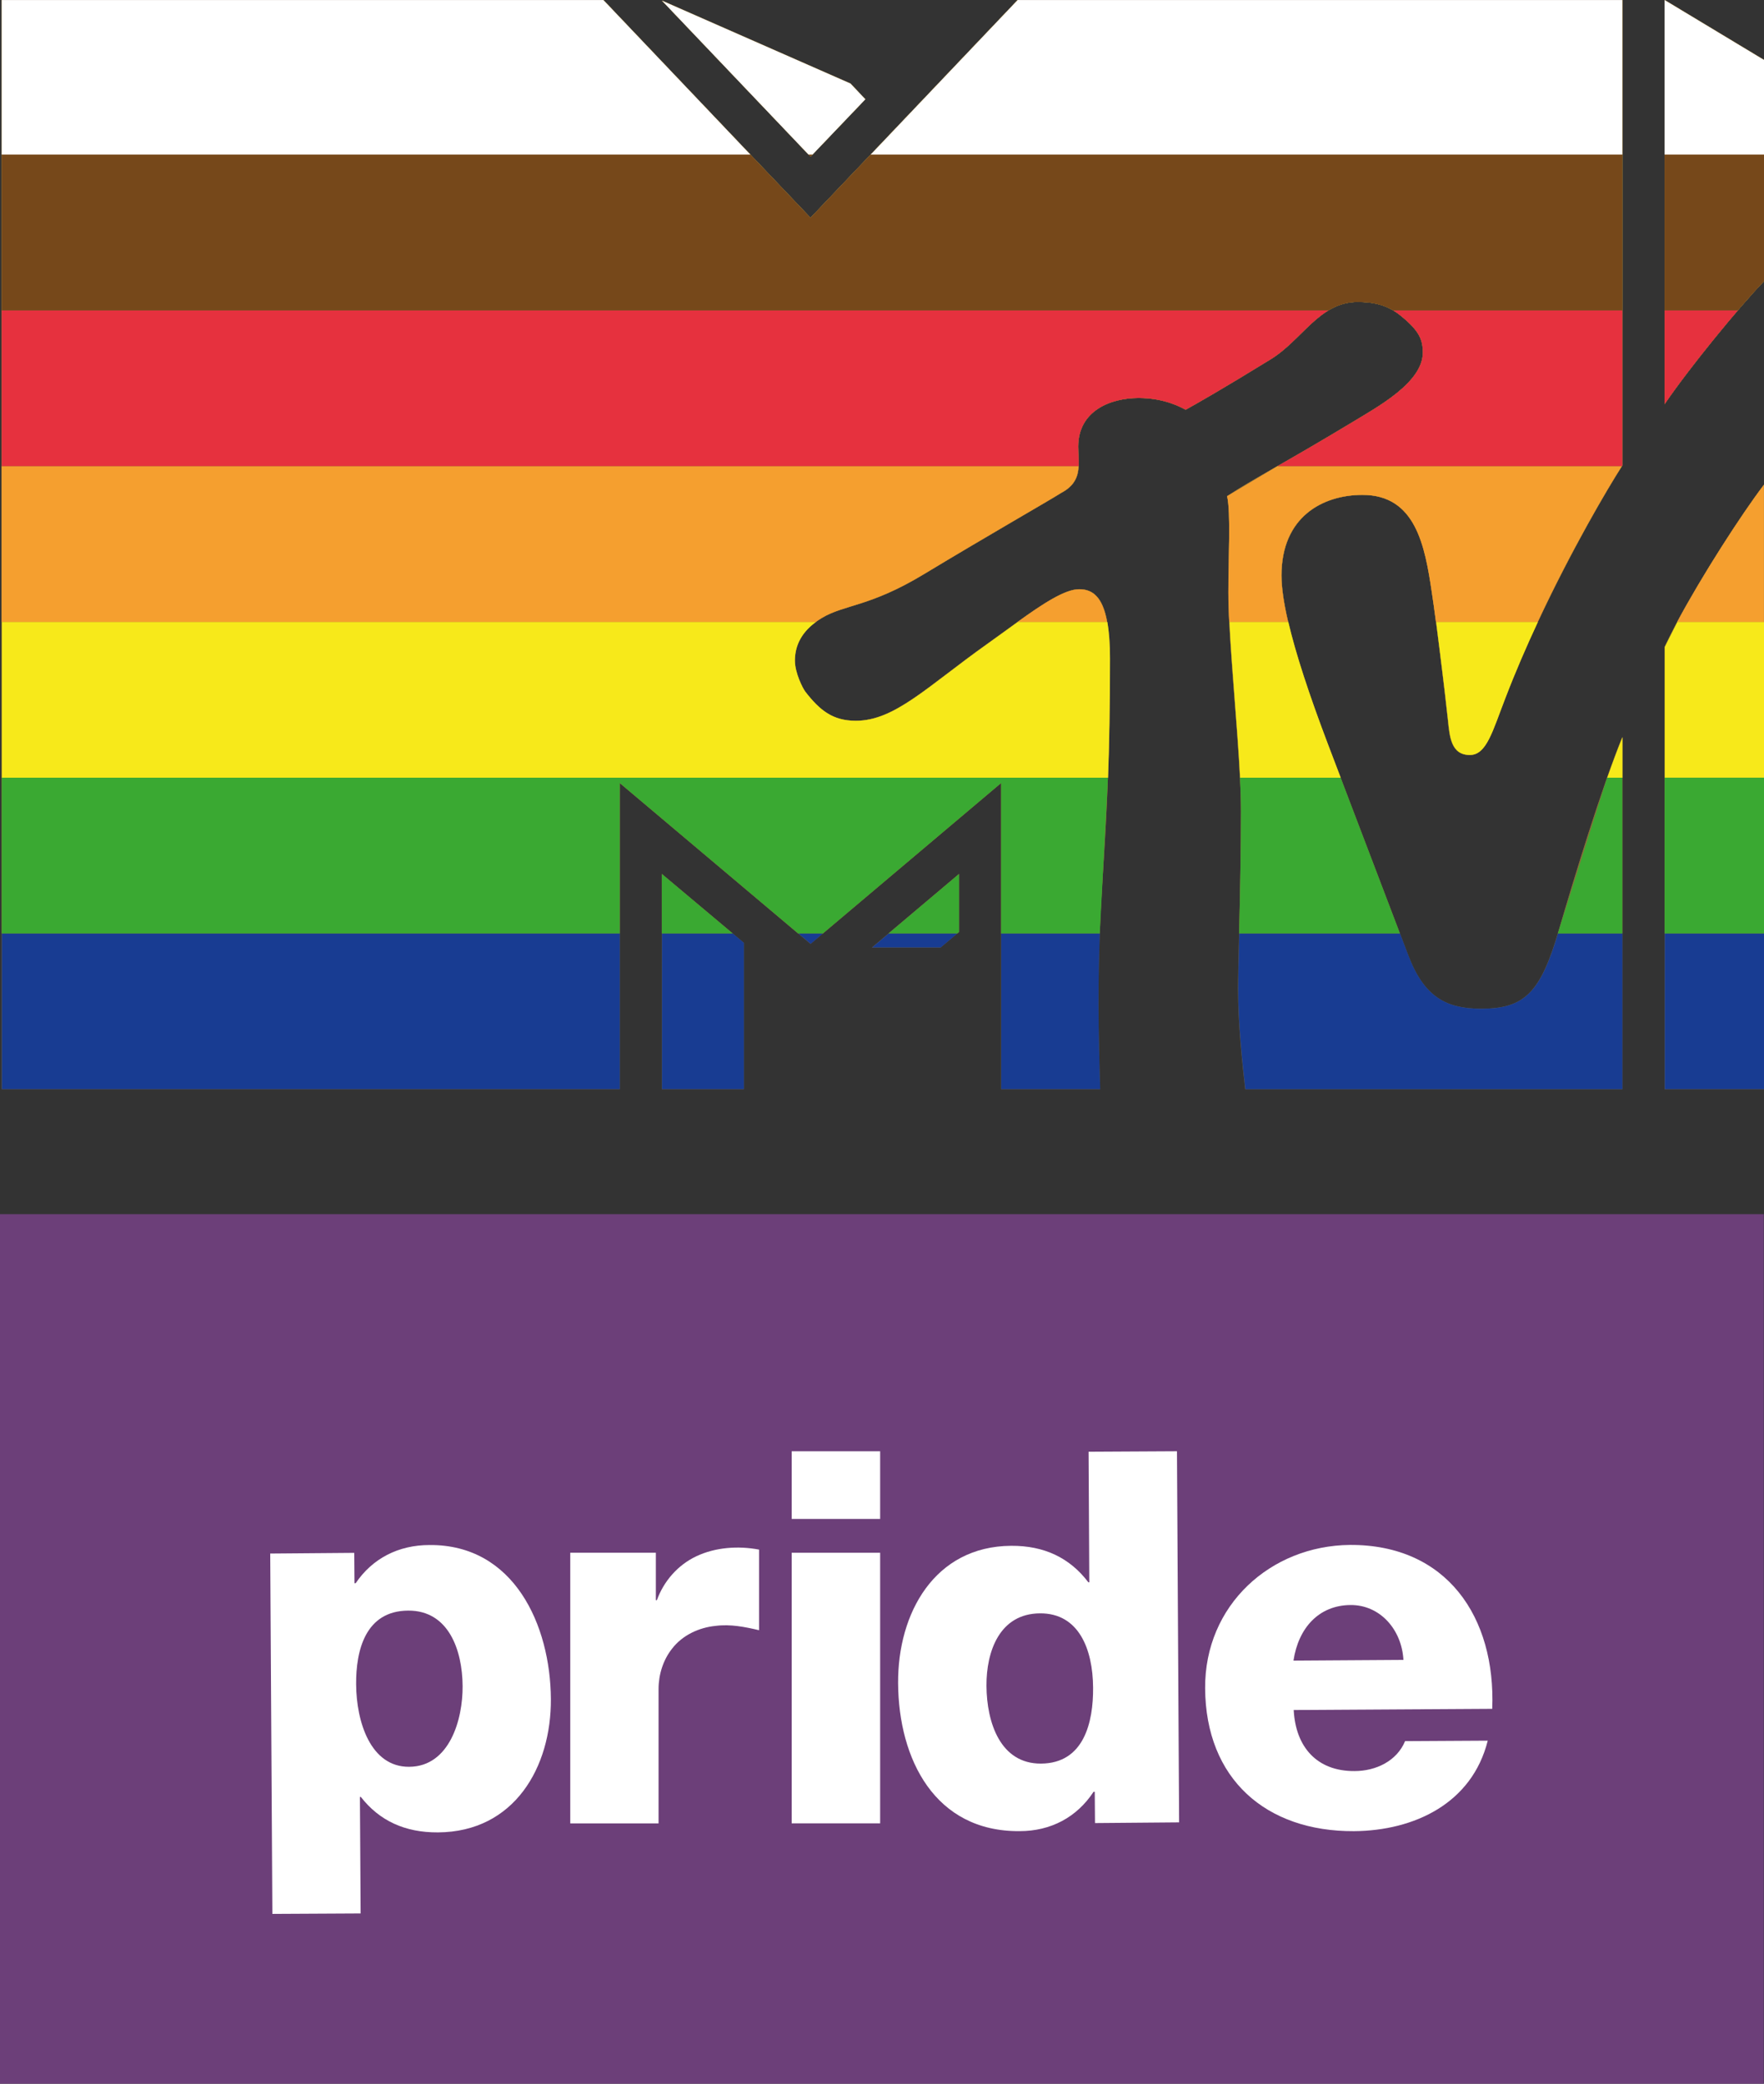 <svg width="508.03pt" height="600pt" version="1.1" viewBox="0 0 508.03 600" xmlns="http://www.w3.org/2000/svg">
 <rect x="0" y="0" width="508.03" height="600" fill="#333333" stroke="none"/>
 <g fill="#896f38">
  <path d="m358.62 313.64c-0.918-7.832-2.08-19.151-2.08-29.064 0-6.18 0.857-30.961 0.857-50.969 0-16.826-3.61-46.808-3.61-63.084 0-9.729 0.734-23.006-0.367-27.656 7.771-5.14 14.624-8.383 36.161-21.354 6.914-4.222 20.192-11.32 20.192-19.947 0-3.794-0.979-6.302-6.425-10.708-3.732-3.059-7.771-3.916-12.36-3.916-11.014 0-15.97 11.014-25.148 16.582-14.012 8.627-21.477 12.849-24.352 14.44-1.163-0.551-5.874-3.365-13.584-3.365-8.015 0-17.377 3.61-17.377 14.012 0 4.773 1.53 9.912-4.834 13.278-3.549 2.264-21.048 12.237-39.588 23.435-15.664 9.484-22.945 8.688-29.492 12.666-6.119 3.671-7.71 8.26-7.71 12.237 0 3.549 2.264 7.954 2.998 8.933 4.222 5.446 7.954 8.383 14.562 8.383 11.197 0 20.559-9.851 37.875-22.15 10.83-7.71 20.742-15.725 26.494-15.725 5.201 0 8.811 3.977 8.811 20.008 0 53.844-3.304 62.349-3.304 99.612 0 6.731 0.306 19.213 0.489 24.352h-28.513v-88.17l-54.885 46.319-54.946-46.319v88.17h-177.99v-313.64h173.28l59.657 62.717 59.657-62.717h174.14v134.06c-5.507 8.566-22.333 37.324-33.653 66.816-3.732 9.606-5.446 16.52-10.279 16.52-5.385 0-5.813-5.201-6.302-9.973-1.101-10.341-3.488-29.614-4.589-36.712-2.019-13.706-4.711-28.207-20.008-28.207-11.381 0-23.312 6.241-23.312 23.19 0 9.606 4.895 26.31 13.216 48.276 3.304 8.689 20.742 54.456 23.251 61.065 4.589 12.115 11.014 15.419 20.987 15.419 12.666 0 17.132-4.711 22.394-22.578 4.467-15.236 11.993-40.077 18.295-55.619v101.39zm149.42-174.08v174.08h-28.636v-127.33c6.119-13.278 20.865-36.529 28.636-46.747zm-28.636-23.19v-116.38l28.636 17.255v63.696c-7.098 7.342-21.721 25.209-28.636 35.427zm-230.19-87.803-15.786 16.52-42.77-44.911 54.273 23.863zm1.897 244.26h19.763l5.323-4.467v-16.704zm-60.514 40.812h23.618v-42.158l-23.618-19.825z"/>
  <path d="m0.489 0v268.79h177.99v-43.313l51.381 43.313h7.126l51.323-43.313v43.313h28.413c0.87-22.372 2.916-36.686 2.916-79.107 0-16.031-3.61-20.008-8.811-20.008-5.752 0-15.664 8.016-26.494 15.725-17.316 12.299-26.678 22.15-37.875 22.15-6.608 0-10.34-2.937-14.562-8.382-0.734-0.979-2.998-5.385-2.998-8.933 0-3.977 1.591-8.566 7.71-12.237 6.547-3.977 13.828-3.182 29.492-12.666 18.54-11.197 36.04-21.17 39.588-23.434 6.363-3.365 4.833-8.506 4.833-13.278 0-10.402 9.362-14.012 17.378-14.012 7.71 0 12.42 2.815 13.583 3.366 2.876-1.591 10.341-5.813 24.353-14.441 9.178-5.568 14.134-16.581 25.148-16.581 4.589 0 8.627 0.857 12.359 3.916 5.446 4.405 6.425 6.913 6.425 10.707 0 8.627-13.277 15.725-20.192 19.947-21.538 12.972-28.392 16.215-36.162 21.355 1.101 4.65 0.368 17.927 0.368 27.656 0 16.276 3.609 46.257 3.609 63.084 0 11.801-0.289 24.849-0.534 35.175h46.308c-4.722-12.41-17.905-47.016-20.871-54.815-8.322-21.966-13.216-38.671-13.216-48.277 0-16.949 11.931-23.19 23.312-23.19 15.297 0 17.989 14.501 20.008 28.207 1.101 7.098 3.488 26.372 4.59 36.712 0.489 4.773 0.917 9.973 6.302 9.973 4.834 0 6.548-6.914 10.28-16.52 11.32-29.492 28.145-58.25 33.652-66.816v-134.06h-174.14l-59.658 62.716-59.656-62.716zm478.91 0v116.38c6.914-10.218 21.538-28.084 28.636-35.427v-63.696zm-288.74 0.183 42.769 44.911 15.786-16.521-4.283-4.527zm317.38 139.38c-7.771 10.218-22.517 33.469-28.636 46.747v82.472h28.636zm-40.812 72.69c-6.302 15.541-13.828 40.384-18.295 55.619-0.094 0.318-0.186 0.6-0.279 0.91h18.574zm-276.63 39.404v17.125h20.401zm85.6 0-20.291 17.125h19.79l0.501-0.421z" style="paint-order:stroke fill markers"/>
  <path d="m0.489 0v223.93h318.59c0.334-9.21 0.562-20.154 0.562-34.249 0-16.031-3.609-20.008-8.81-20.008-5.752 0-15.664 8.015-26.494 15.724-17.316 12.299-26.678 22.151-37.875 22.151-6.608 0-10.34-2.938-14.562-8.383-0.734-0.979-2.998-5.385-2.998-8.933 0-3.977 1.59-8.566 7.709-12.237 6.547-3.977 13.829-3.182 29.493-12.666 18.54-11.197 36.038-21.17 39.587-23.434 6.363-3.365 4.834-8.505 4.834-13.277 0-10.402 9.362-14.012 17.378-14.012 7.71 0 12.42 2.814 13.583 3.365 2.876-1.591 10.341-5.812 24.353-14.44 9.178-5.568 14.134-16.582 25.148-16.582 4.589 0 8.627 0.857 12.359 3.916 5.446 4.405 6.425 6.914 6.425 10.708 0 8.627-13.278 15.725-20.192 19.947-21.538 12.972-28.39 16.214-36.161 21.354 1.101 4.65 0.368 17.928 0.368 27.657 0 13.49 2.474 36.374 3.323 53.4h28.981c-1.165-3.058-3.253-8.541-3.792-9.958-8.322-21.966-13.216-38.67-13.216-48.276 0-16.949 11.931-23.191 23.312-23.191 15.297 0 17.989 14.502 20.008 28.208 1.101 7.098 3.488 26.371 4.59 36.711 0.489 4.773 0.917 9.973 6.302 9.973 4.834 0 6.547-6.914 10.279-16.52 11.32-29.492 28.146-58.25 33.653-66.816v-134.06h-174.14l-59.658 62.717-59.656-62.717zm478.91 0v116.38c6.914-10.218 21.538-28.084 28.636-35.427v-63.696zm-288.74 0.183 42.77 44.911 15.786-16.52-4.283-4.528zm317.38 139.38c-7.771 10.218-22.517 33.468-28.636 46.746v37.615h28.636zm-40.812 72.689c-1.415 3.488-2.891 7.46-4.381 11.672h4.381z" style="paint-order:stroke fill markers"/>
  <path d="m0.489 0v179.07h234.5c0.504-0.366 1.035-0.728 1.62-1.079 6.547-3.977 13.829-3.182 29.493-12.666 18.54-11.197 36.038-21.17 39.587-23.434 6.363-3.365 4.834-8.505 4.834-13.277 0-10.402 9.361-14.012 17.377-14.012 7.71 0 12.421 2.814 13.584 3.365 2.876-1.591 10.34-5.812 24.352-14.44 9.178-5.568 14.134-16.582 25.148-16.582 4.589 0 8.628 0.857 12.36 3.916 5.446 4.405 6.424 6.914 6.424 10.708 0 8.627-13.277 15.725-20.192 19.947-21.538 12.972-28.39 16.214-36.161 21.354 1.101 4.65 0.367 17.928 0.367 27.657 0 2.539 0.095 5.439 0.243 8.543h16.968c-1.248-5.354-1.914-9.848-1.914-13.377 0-16.949 11.931-23.191 23.312-23.191 15.297 0 17.989 14.502 20.008 28.208 0.306 1.969 0.718 4.966 1.167 8.36h29.324c9.749-20.876 20.212-38.6 24.334-45.011v-134.06h-174.14l-59.658 62.717-59.658-62.717zm478.91 0v116.38c6.914-10.218 21.538-28.084 28.636-35.427v-63.696zm-288.74 0.183 42.77 44.911 15.786-16.52-4.284-4.528zm317.38 139.38c-6.498 8.545-17.857 26.185-24.987 39.504h24.987zm-197.21 30.104c-4.147 0-10.473 4.185-17.73 9.4h25.771c-1.325-7.296-4.262-9.4-8.041-9.4z" style="paint-order:stroke fill markers"/>
  <path d="m0.489 0v134.21h310.17c0.09-1.839-0.137-3.746-0.137-5.599 0-10.402 9.361-14.012 17.377-14.012 7.71 0 12.421 2.814 13.584 3.365 2.876-1.591 10.34-5.812 24.352-14.44 9.178-5.568 14.134-16.582 25.148-16.582 4.589 0 8.628 0.857 12.36 3.916 5.446 4.405 6.424 6.914 6.424 10.708 0 8.627-13.277 15.725-20.192 19.947-9.786 5.894-16.457 9.729-21.643 12.697h99.193c0.029-0.046 0.068-0.109 0.097-0.154v-134.06h-174.14l-59.658 62.717-59.658-62.717zm478.91 0v116.38c6.914-10.218 21.538-28.084 28.636-35.427v-63.696zm-288.74 0.183 42.77 44.911 15.786-16.52-4.284-4.528z" style="paint-order:stroke fill markers"/>
  <path d="m0.489 0v89.357h382.14c2.438-1.468 5.135-2.41 8.351-2.41 3.723 0 7.084 0.564 10.213 2.41h66.027v-89.357h-174.14l-59.658 62.717-59.658-62.717zm478.91 0v89.357h21.111c2.872-3.356 5.514-6.327 7.524-8.407v-63.696zm-288.74 0.183 42.77 44.911 15.786-16.52-4.284-4.528z" style="paint-order:stroke fill markers"/>
  <path d="m0.489 0v44.5h215.61l-42.329-44.5zm292.6 0-42.329 44.5h216.47v-44.5zm186.31 0v44.5h28.636v-27.245zm-288.74 0.183 42.204 44.316h1.135l15.218-15.925-4.284-4.528z" style="paint-order:stroke fill markers"/>
 </g>
 <g transform="translate(-753.81 11.155)">
  <path d="m1202.5 257.63c-5.144 17.092-9.674 21.668-22.115 21.668-9.973 0-16.399-3.304-20.988-15.419-0.257-0.676-1.841-4.834-2.379-6.249h-46.308c-0.17 7.182-0.324 13.259-0.324 15.794 0 9.912 1.164 21.232 2.082 29.064h108.61v-44.858zm-258.05 44.858h23.619v-42.157l-3.218-2.701h-20.399zm-190.11-44.858v44.858h177.99v-44.858zm229.37 0 3.565 3.006 3.561-3.006zm26.043 0-4.796 4.047h19.764l4.822-4.047zm32.407 0v44.858h28.512c-0.184-5.14-0.489-17.621-0.489-24.352 0-7.906 0.154-14.482 0.388-20.506zm191.09 0v44.858h28.636v-44.858z" fill="#183c92"/>
  <path d="m1072.9 212.77h-318.59v44.856h177.99v-43.312l51.381 43.312h7.127l51.324-43.312v43.312h28.412zm129.85 43.947c-0.094 0.318-0.187 0.6-0.28 0.91h18.574v-44.856h-4.38zm-91.822-43.947c0.175 3.516 0.286 6.802 0.286 9.683 0 11.801-0.289 24.848-0.533 35.174h46.308c-3.864-10.155-12.12-31.827-17.08-44.856zm122.29 0v44.856h28.636v-44.856zm-288.8 27.732v17.124h20.401zm85.6 0-20.291 17.124h19.79l0.501-0.42z" fill="#3aa932" style="paint-order:stroke fill markers"/>
  <path d="m1236.9 167.92zl-3.649 7.242v37.616h28.636v-44.858zm-40.159 1e-5zh-29.323c1.086 8.678 2.438 19.178 3.423 28.352 0.489 4.773 0.917 9.973 6.302 9.973 4.834 0 6.546-6.913 10.279-16.519 2.847-7.418 6.043-14.79 9.319-21.806zm-149.79-1e-5zc-2.808 2.018-5.743 4.173-8.764 6.324-17.316 12.299-26.676 22.151-37.874 22.151-6.608 0-10.34-2.938-14.562-8.383-0.734-0.979-2.998-5.385-2.998-8.934 0-3.597 1.313-7.691 6.089-11.158h-234.5v44.858h318.59c0.334-9.21 0.562-20.154 0.562-34.25 0-4.396-0.281-7.859-0.782-10.608zm60.938 0c0.636 13.388 2.38 31.02 3.07 44.858h28.98c-1.165-3.058-3.252-8.543-3.791-9.96-5.265-13.897-9.153-25.679-11.303-34.898zm113.19 33.186c-1.415 3.488-2.892 7.46-4.381 11.672h4.381z" fill="#f7e91a" style="paint-order:stroke fill markers"/>
  <path d="m1107.2 131.72c1.101 4.65 0.368 17.928 0.368 27.656 0 2.539 0.095 5.439 0.243 8.543h16.967c-1.248-5.354-1.913-9.848-1.913-13.377 0-16.949 11.931-23.19 23.312-23.19 15.297 0 17.989 14.501 20.008 28.207 0.306 1.969 0.718 4.966 1.166 8.36h29.323c9.685-20.738 20.06-38.339 24.237-44.856h-99.193zm-352.93-8.657v44.856h234.5c0.505-0.366 1.036-0.727 1.62-1.078 6.547-3.977 13.828-3.183 29.492-12.667 18.54-11.197 36.038-21.171 39.587-23.435 3.892-2.058 4.826-4.796 4.969-7.692zm507.55 5.353c-6.498 8.545-17.858 26.185-24.987 39.504h24.987zm-197.21 30.104c-4.147 0-10.473 4.185-17.73 9.4h25.771c-1.325-7.296-4.262-9.4-8.041-9.4z" fill="#f59f2f" style="paint-order:stroke fill markers"/>
  <path d="m754.3 78.203v44.856h310.17c0.09-1.839-0.136-3.745-0.136-5.599 0-10.402 9.361-14.011 17.376-14.011 7.71 0 12.422 2.814 13.585 3.365 2.876-1.591 10.34-5.813 24.352-14.44 6.499-3.943 10.883-10.611 16.797-14.171zm400.71 0c0.728 0.43 1.444 0.928 2.149 1.506 5.446 4.405 6.423 6.914 6.423 10.708 0 8.627-13.277 15.725-20.192 19.947-9.786 5.894-16.457 9.728-21.643 12.696h99.193c0.029-0.046 0.068-0.109 0.097-0.154v-44.703zm78.204 0v27.021c4.955-7.323 13.845-18.53 21.111-27.021z" fill="#e6313e" style="paint-order:stroke fill markers"/>
  <path d="m754.3 33.36v44.856h382.14c2.438-1.468 5.136-2.41 8.351-2.41 3.723 0 7.084 0.563 10.213 2.41h66.026v-44.856h-216.47l-17.328 18.217-17.329-18.217zm232.37 0 0.567 0.595 0.568-0.595zm246.54 0v44.856h21.111c2.872-3.356 5.514-6.327 7.525-8.407v-36.45z" fill="#76481a" style="paint-order:stroke fill markers"/>
  <path d="m754.3-11.139v44.5h215.61l-42.329-44.5zm292.6 0-42.329 44.5h216.47v-44.5zm186.31 0v44.5h28.636v-27.245zm-288.74 0.183 42.204 44.316h1.135l15.218-15.925-4.284-4.528z" fill="#fff" style="paint-order:stroke fill markers"/>
 </g>
 <path d="m0 349.62h507.97v250.38h-507.97z" fill="#6c3f79"/>
 <g transform="matrix(.695 0 0 .695 4.95 -200.48)" fill="#fff">
  <path d="m307.42 930.48v33.398c-5.857-1.365-11.858-2.58-17.91-1.8-6.952 0.66-13.86 3.862-18.165 9.488-3.705 4.695-5.554 10.695-5.569 16.642v55.706h-36.589v-112.13h35.468v19.669h0.42c2.82-7.815 8.625-14.588 16.448-18.256s17.198-4.358 25.898-2.715z" stroke-width=".75"/>
  <path d="m320.94 931.79h36.661v112.11h-36.661zm36.661-14.014h-36.661v-28.029h36.661z"/>
  <path d="m574.44 976.18c-0.689-12.498-9.644-22.832-21.946-22.733-12.99 0.098-21.552 9.349-23.619 23.028zm-45.467 20.765c0.787 15.352 9.644 25.39 25.194 25.292 8.857 0 17.517-4.133 20.962-12.4l34.248-0.197c-6.495 25.981-30.409 37.298-55.406 37.495-36.511 0.197-61.508-21.651-61.705-59.244-0.197-34.346 27.063-59.048 60.032-59.343 40.152-0.197 60.425 29.917 58.949 67.904z" stroke-width="98.412"/>
  <path d="m184.58 987.03c-0.097-14.873-5.786-31.366-22.554-31.27-17.847 0.095-21.672 16.684-21.574 30.508 0.097 15.635 5.982 34.299 21.966 34.203 16.769-0.095 22.26-19.617 22.162-33.44m-79.724-54.914 34.812-0.286 0.097 12.585h0.49c6.962-10.296 17.749-15.826 30.595-15.826 35.106-0.286 50.11 33.25 50.306 63.758 0.196 28.22-15.102 55.105-46.775 55.295-13.729 0.095-24.319-4.862-31.968-14.682h-0.392l0.294 48.263-36.577 0.191z" stroke-width="96.69"/>
  <path d="m401.66 986.94c0.098 15.316 5.793 32.302 22.582 32.204 17.869-0.097 21.698-17.182 21.6-31.419-0.098-16.102-5.989-30.928-21.993-30.829-16.789 0.097-22.287 15.808-22.189 30.044m79.823 56.553-34.855 0.294-0.098-12.96h-0.491c-6.971 10.604-17.771 16.298-30.633 16.298-35.149 0.294-50.171-29.848-50.368-61.266-0.196-29.062 15.12-56.75 46.833-56.946 13.746-0.097 24.349 5.007 32.008 15.12h0.393l-0.295-54.099 36.622-0.196z" stroke-width="98.183"/>
 </g>
</svg>
